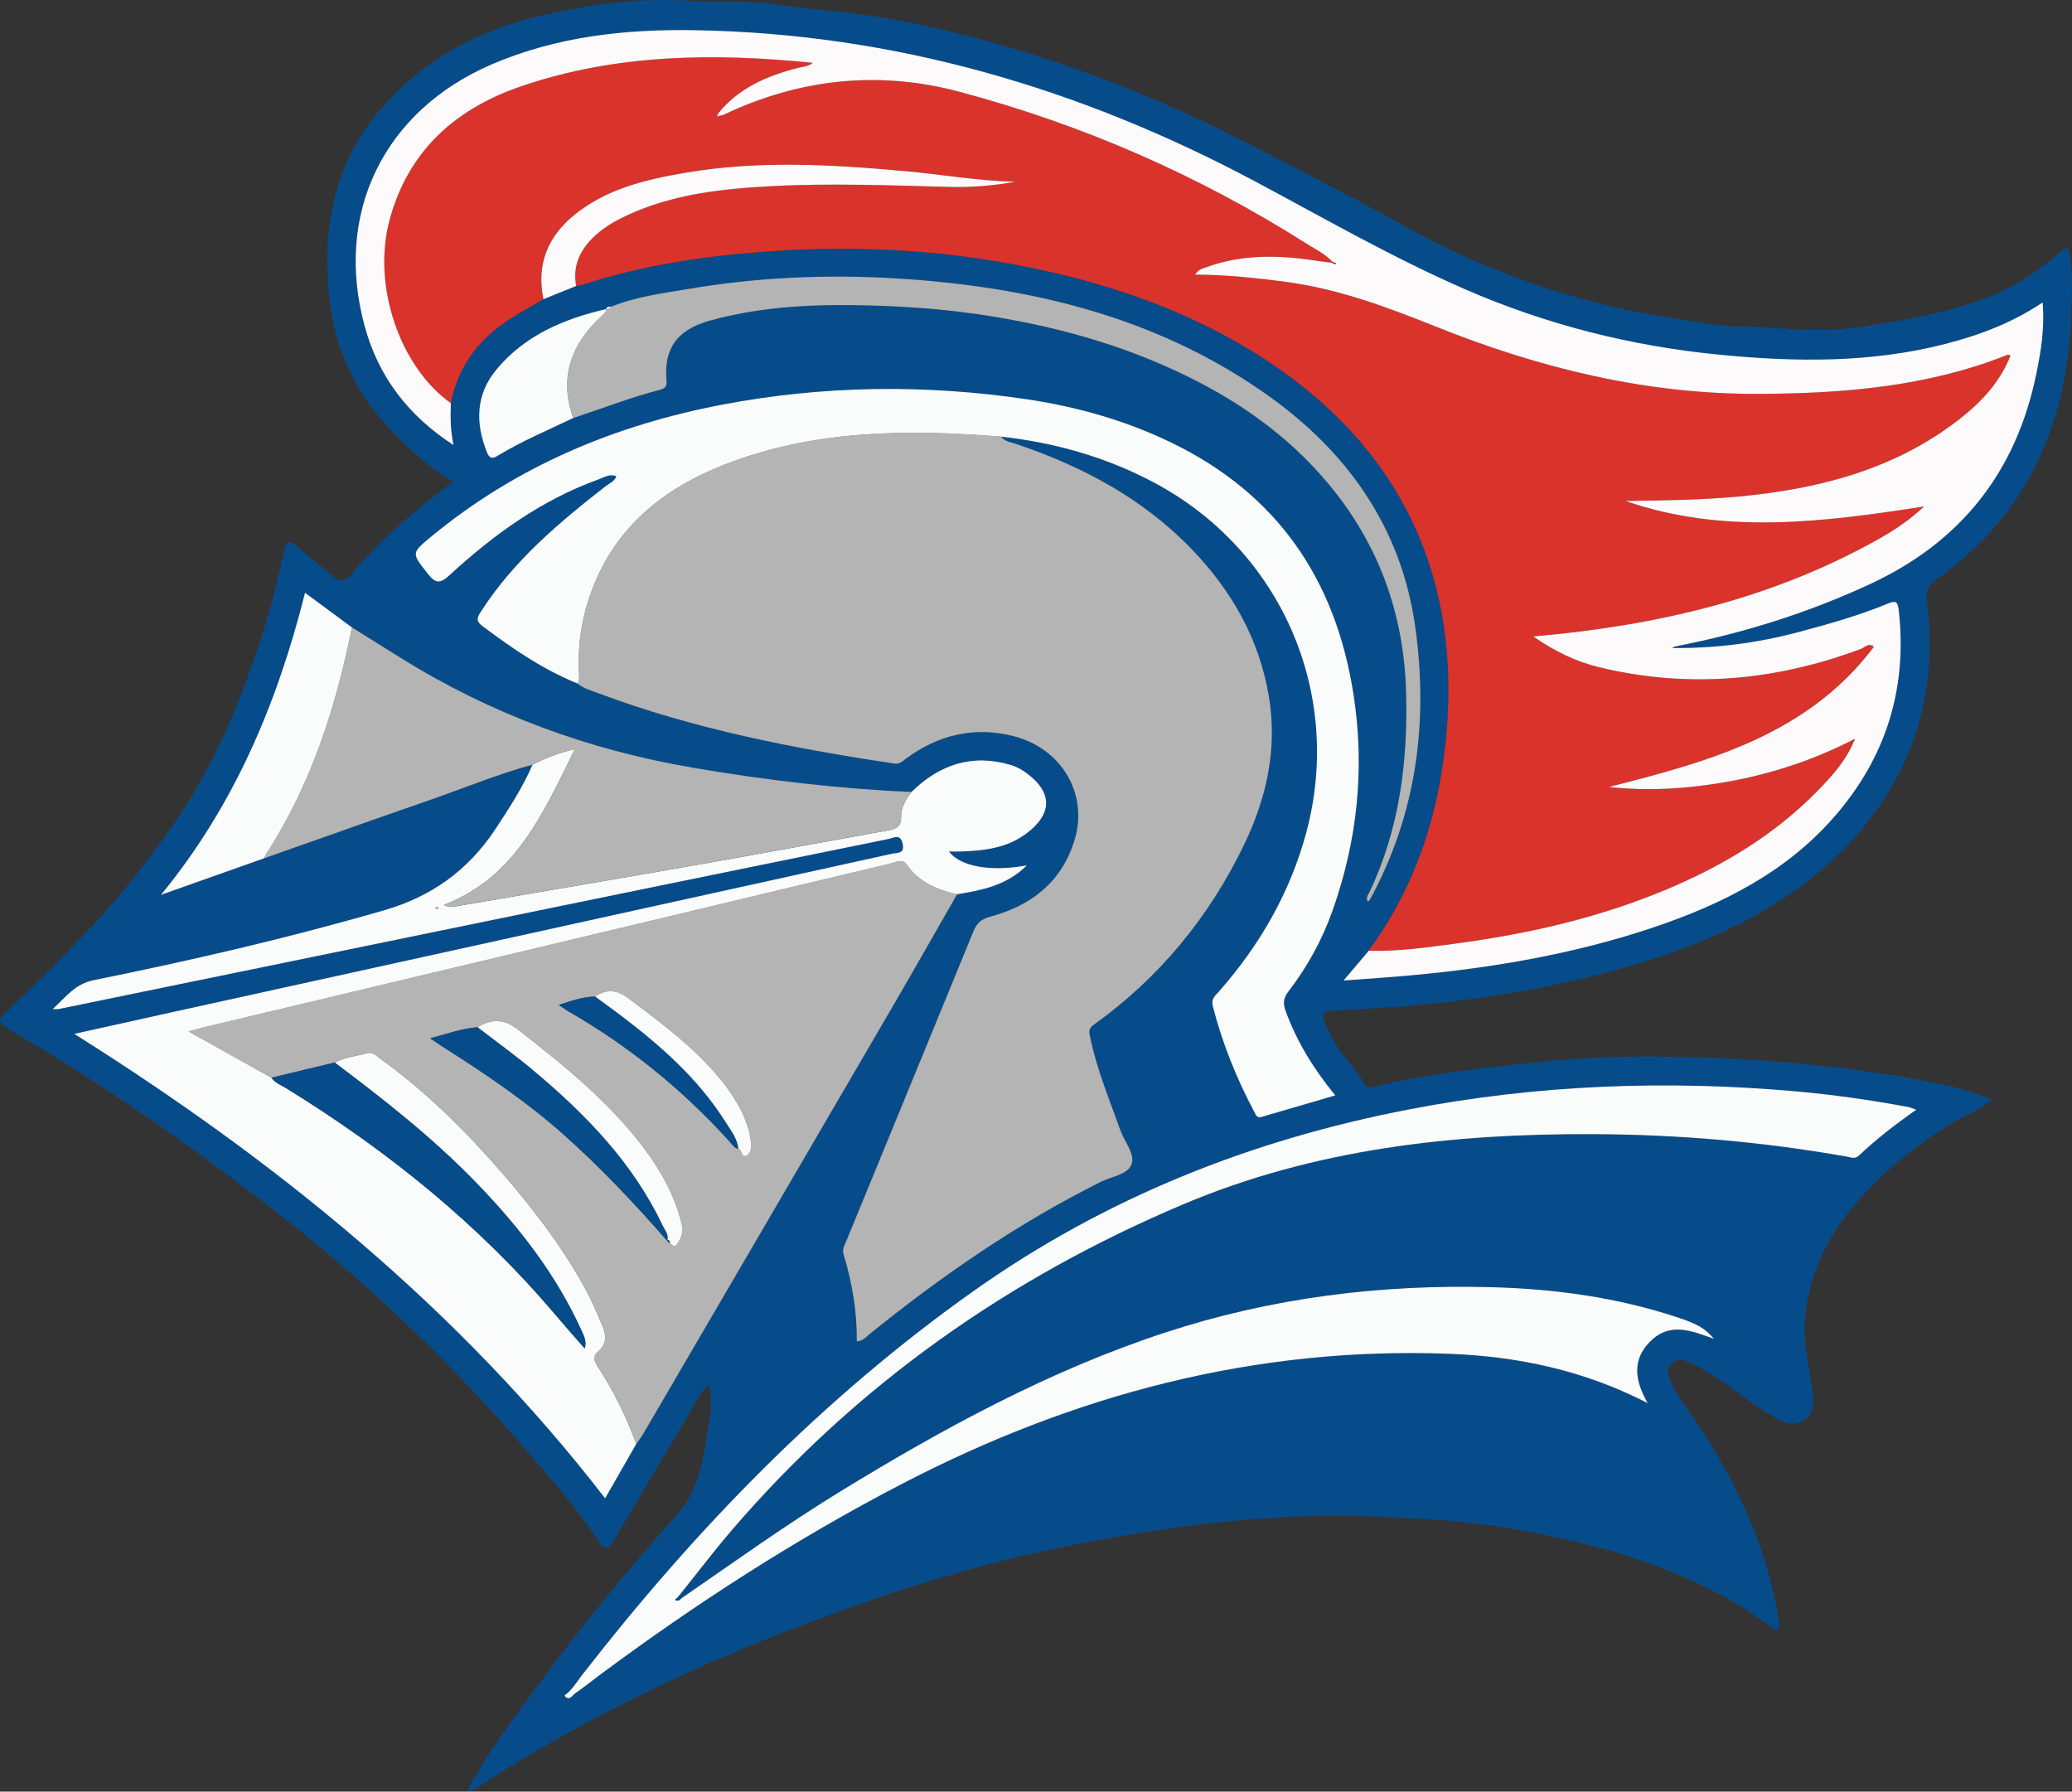 <?xml version="1.0" encoding="UTF-8"?><svg id="b" xmlns="http://www.w3.org/2000/svg" viewBox="0 0 699.27 604.59"><rect x="0" y="0" width="699.27" height="604.59" fill="#333333" stroke="none"/><g id="c"><path d="M157.62,604.31c6.73-12.35,15.06-23.66,23.39-34.92,14.92-20.16,30.69-39.64,47.52-58.29,6.16-6.83,8.45-16.07,9.83-25.17.91-6.03,2.59-12.1.84-18.52-3.48,2.77-4.75,6.67-6.77,10-8.49,14.02-16.86,28.12-25.15,42.26-1.9,3.24-3.2,3.66-5.45.22-8.12-12.4-18.06-23.35-27.76-34.51-24.77-28.52-52.25-54.21-82.04-77.31-28.23-21.9-57.54-42.35-88.43-60.43-4.61-2.7-4.72-2.88-.78-6.71,9.1-8.85,18.16-17.78,26.9-26.93,10.74-11.24,20.38-23.61,29.27-36.47,13.3-19.24,22.15-40.53,29.26-62.67,3.08-9.61,5.57-19.37,7.72-29.21.79-3.62,2.04-3.12,4.23-1.26,3.83,3.26,7.83,6.3,11.6,9.63,2.73,2.41,4.13,2.88,7.06-.6,9.82-11.68,21.42-21.58,34.02-30.79-9.49-5.98-17.66-13.37-24.8-21.82-10.33-12.22-15.77-26.53-17.15-42.4-1.87-21.61,1.71-41.9,15.65-59.27,14.65-18.26,34.12-28.8,56.64-34.02C199.79,1.27,216.54-.83,233.61.31c9.29.62,18.66-.25,27.91,1.12,13.76,2.04,27.68,2.75,41.36,5.38,43.12,8.29,83.77,23.5,122.59,43.8,16.22,8.48,32.58,16.72,48.53,25.69,21.45,12.06,44.18,20.74,67.96,26.62,8.73,2.16,17.65,3.7,26.59,5.1,6.11.95,12.41,2.15,18.36,2.17,12.72.05,25.31,2.26,38.24.49,13.97-1.91,27.7-4.25,41.06-8.6,11.31-3.68,21.18-9.97,30.04-17.86.39-.35,1.09-.36,1.73-.55,1.77,6.95,1.23,13.93,1.08,20.84-.32,14.24-2.54,28.17-7.39,41.66-7.4,20.59-20.38,36.83-38.13,49.36-2.54,1.79-3.67,3.42-3.25,6.78,2.89,22.98-.68,44.78-12.84,64.78-10.62,17.47-25.45,30.59-43.03,40.69-20.69,11.9-43.3,18.71-66.4,23.82-24.35,5.38-49.09,8.13-74.02,9.16-9.01.37-8.75.46-4.9,8.62,2.92,6.2,8.09,10.69,11.5,16.47.65,1.1,1.67,1.32,3.06.97,16.01-4.12,32.39-5.82,48.77-7.72,17.3-2,34.61-2.9,52.01-2.52,14.45.32,28.84.97,43.27,2.38,16.76,1.64,33.36,3.84,49.78,7.39,4.92,1.06,9.67,2.94,14.95,4.58-4.35,3.94-9.48,5.55-13.93,8.26-12.21,7.44-23.23,16.38-32.43,27.2-9.27,10.9-15.49,23.27-16.9,38.14-.86,8.97,1.62,17.15,2.6,25.67.4,3.47.31,6.53-2.56,8.76-2.96,2.31-6.14,1.59-9.17-.03-7.83-4.21-14.51-10.13-22.04-14.8-3-1.86-5.96-3.77-9.34-4.97-2.06-.73-3.29.05-4.75,1.25-1.67,1.38-1.09,2.77-.56,4.35,1.94,5.85,6.05,10.39,9.36,15.39,13.41,20.28,23.61,41.86,27.47,66.1.19,1.17.92,2.58.02,3.35-1.12.95-2.15-.46-3.02-1.08-26.83-19.2-57.59-27.75-89.54-33.06-14.42-2.39-28.96-3.06-43.56-3.64-36.12-1.42-71.52,3.25-106.76,10.52-19.26,3.97-38.16,9.19-56.74,15.42-48.05,16.1-94.24,36.33-137.02,63.83-1.81,1.17-3.47,2.83-5.89,2.77l-.05-.05ZM204.53,104.38l.07-.09c-14.29,3.3-27.46,8.86-37.06,20.42-6.96,8.38-7.19,17.98-3.2,27.88.76,1.89,1.53,2.49,3.5,1.28,8.17-4.99,17-8.68,25.61-12.79,9.77-3.21,19.36-6.97,29.33-9.55,1.63-.42,2.36-1.14,2.18-3.08-1.22-12.86,5.93-17.86,14.78-20.29,15.91-4.37,32.3-5.42,48.66-5.18,13.98.2,27.97,1.07,41.9,3.1,24.5,3.58,48.08,9.99,70.34,20.88,19.48,9.53,36.65,22.1,50.12,39.32,15.52,19.85,23.15,42.49,23.79,67.58.59,23.26-2.22,45.88-12.35,67.17-.43.9-1.43,1.97-.5,3.27.3-.37.64-.68.84-1.06,15.63-28.85,19.58-59.88,15.09-91.78-4.74-33.73-23.24-59.54-50.81-78.8-37.33-26.08-79.92-36.03-124.53-38.72-23.17-1.4-46.36-.39-69.33,3.47-8.94,1.5-17.99,2.59-26.51,6.02-.67.24-1.69-.22-1.91.94ZM89.13,289.63c18.55-6.53,37.07-13.14,55.66-19.57,11.64-4.03,23.03-8.79,34.94-12.03-3.37,7.75-7.95,14.8-12.59,21.82-9.09,13.75-21.4,22.64-37.4,27.28-32.36,9.39-65.14,16.93-98.13,23.62-6.29,1.27-9.26,5.57-13.83,9.77,1.3,0,1.6.05,1.88,0,48.31-9.91,96.62-19.84,144.93-29.75,45.13-9.26,90.26-18.51,135.4-27.7,1.66-.34,3.93-1.91,4.67,1.71.69,3.38-1.81,2.91-3.34,3.24-81.02,17.87-162.06,35.68-243.09,53.5-10.73,2.36-21.45,4.75-33.16,7.35,68.43,43.04,129.74,92.8,179.16,156.73,3.75-6.54,7.12-12.43,10.49-18.31.83-1.2,1.74-2.36,2.47-3.61,27.95-47.85,55.9-95.7,83.81-143.58,7.41-12.72,14.67-25.53,22-38.3,8.43-1.4,16.78-2.98,23.55-9.76-12.61,2.28-22.53.25-26.28-4.69,1.44,0,2.73.04,4.01,0,7.75-.27,15.36-1.11,21.89-5.9,9.14-6.7,9.21-14.1.13-20.67-1.53-1.11-3.28-2.09-5.08-2.62-13.03-3.88-24.09-.23-33.58,9.09-24.77-1.05-49.32-4-73.77-8.17-35.3-6.01-68.21-18.11-98.61-37.05-5.5-3.42-10.98-6.86-16.47-10.29-5.17-3.82-10.34-7.64-15.83-11.7-9.44,37.48-23.98,71.91-48.62,101.93,11.6-4.11,23.2-8.22,34.8-12.33ZM190.52,572.16c1.62,2.11,2.6-.08,3.54-.71,2.93-1.98,5.68-4.24,8.52-6.35,32.33-23.98,66.02-45.76,101.8-64.34,58.02-30.12,119.23-46.44,184.94-43.9,23.09.89,45.27,5.58,66.75,16.63-4.22-7.4-5.54-14.52.97-20.92,6.64-6.52,13.85-3.48,21.41-.76-3.02-3.54-5.5-4.99-12.38-7.27-20.23-6.69-41.06-9.56-62.32-10.15-37.72-1.05-74.68,3.54-110.54,15.3-38.96,12.78-74.73,32.25-109.56,53.58-18.41,11.28-35.94,23.86-53.69,36.1-.22-.34-.45-.69-.67-1.03,6.01-7.48,11.82-15.14,18.07-22.41,41.94-48.74,93.17-84.74,152.21-109.62,44.19-18.63,90.91-23.8,138.4-23.58,28.58.13,56.98,2.57,85.15,7.55,1.36.24,2.85.98,4.21-.29,5.87-5.55,12.25-10.49,19.38-15.5-1.4-.48-2.04-.8-2.73-.93-12.5-2.33-25.08-4.14-37.74-5.26-43.83-3.9-87.42-2.26-130.7,6.08-53.17,10.25-102.41,29.77-146.81,61.18-51.06,36.13-94,80.45-132.23,129.63-1.87,2.4-3.39,5.12-5.93,6.93.31.25.33,1.24,1.06.41-.37-.12-.73-.25-1.1-.37ZM337.84,147.34c18.08,2,35.3,6.86,51.44,15.4,42.94,22.72,64.14,71.05,51.61,117.99-5.44,20.36-15.68,38.14-29.56,53.9-1.19,1.36-2.69,2.38-2.04,4.9,3.2,12.52,7.98,24.39,14.05,35.77.46.87.84,2.06,2.23,1.66,8.24-2.39,16.47-4.8,25.04-7.31-7.31-8.97-13.03-18.22-16.78-28.62-.86-2.38-.76-4.18.95-6.4,6.44-8.35,11.46-17.52,14.98-27.5,8.37-23.73,10.88-47.98,7-72.91-6.05-38.81-25.8-67.62-61.51-84.89-15.55-7.52-32.02-12.14-49.03-14.65-34.22-5.04-68.42-4.61-102.4,1.85-36.26,6.89-69.48,20.79-98.21,44.47-6.93,5.71-6.74,5.61-1.28,12.57,2.59,3.3,4.08,3.55,7.36.53,14.88-13.69,31.11-25.43,50.37-32.36,1.83-.66,3.68-1.92,5.93-1.06-.59,1.79-2.25,2.34-3.47,3.29-15.81,12.29-31.06,25.13-42.09,42.19-1.24,1.91-2.12,3.24.32,5.07,10.06,7.56,20.39,14.64,32.12,19.42,2.09,1.72,4.7,2.4,7.14,3.32,32.27,12.09,65.87,18.61,99.81,23.7,1.82.27,2.69-.76,3.85-1.62,10.94-8.12,23.13-11.01,36.35-7.64,16.32,4.16,25.32,19.58,20.62,35.02-4.3,14.14-14.61,22.18-28.39,25.87-3.21.86-4.64,2.26-5.78,5.05-14.22,34.75-28.52,69.46-42.77,104.19-.61,1.48-1.57,2.97-1.05,4.66,2.92,9.57,4.59,19.35,4.49,29.43,2.07-.1,2.98-1.37,4.09-2.26,24.4-19.74,50.1-37.51,78.27-51.55,3.65-1.82,9.12-2.49,10.38-5.95,1.24-3.43-2.39-7.55-3.77-11.41-3.7-10.39-8-20.57-10.2-31.44-.32-1.57-.76-2.83,1.11-4.16,22.22-15.88,39.03-36.38,50.86-60.9,7.64-15.85,11.29-32.54,8.29-50.2-3.27-19.26-12.59-35.52-25.94-49.38-16.52-17.17-37.01-28.06-59.41-35.6-1.77-.6-3.75-.79-5-2.45ZM461.88,320.86c-2.62,3.09-5.23,6.19-8.49,10.04,8.28-.63,15.47-1.09,22.64-1.74,27.74-2.54,55.09-7.19,81.55-16.06,23.24-7.79,44.87-18.52,61.35-37.37,17.47-19.97,24.8-43.26,21.83-69.73-.32-2.83-.85-3.49-3.68-2.31-9.83,4.09-20.08,6.94-30.35,9.67-13.88,3.69-28,5.49-42.39,5.32.47-.41,1-.52,1.52-.63,22.55-4.41,44.26-11.21,65.17-20.91,30.85-14.31,49.42-37.99,56.19-71.11,1.58-7.71,2.83-15.48,2.1-23.96-10.44,6.99-21.47,11.07-32.92,14.02-25.15,6.46-50.63,6.11-76.23,3.61-29.78-2.91-58.39-10.15-85.85-22.11-24.28-10.58-47.19-23.78-70.49-36.21-59.2-31.59-121.95-50.04-189.35-51.18-23.52-.4-46.62,2.09-68.54,11.52-36.5,15.7-53.38,50.36-42.85,88.59,4.66,16.91,14.67,29.99,29.93,39.9-1.09-5.08-1.05-9.6-.9-14.13,1.7-8.79,5.78-16.23,12.27-22.45,5.6-5.37,12.44-8.78,19-12.65,3.68-1.48,7.36-2.97,11.04-4.45.72-.13,1.47-.18,2.16-.41,19.47-6.39,39.6-9.46,59.92-11.05,28.83-2.25,57.54-1.12,86.06,4.24,30.62,5.76,59.66,15.58,85.75,32.92,50.76,33.73,66.94,82.83,58.31,137.76-3.49,22.23-11.36,42.69-24.75,60.89Z" fill="#064c8b" stroke-width="0"/><polygon points="157.68 604.36 157.47 604.59 157.62 604.31 157.68 604.36" fill="#064c8b" stroke-width="0"/><path d="M183.41,100.96c-6.56,3.87-13.4,7.29-19,12.65-6.49,6.22-10.57,13.66-12.27,22.45-17.36-12.39-26.67-39.88-20.64-62.01,6.33-23.25,22.23-37.39,44.42-44.96,31.99-10.91,64.87-11.28,98.4-7.9-1.65,1.3-3.32,1.26-4.85,1.66-10.47,2.67-20.16,6.72-27.17,15.48-.07.35-.14.7-.2,1.05.32-.13.64-.26.96-.38.43-.11.88-.16,1.28-.35,25.54-12.14,52.29-14.93,79.41-7.7,41.55,11.08,80.68,28.14,117.08,51.21,3.07,1.94,6.42,3.53,8.93,6.29l-.2.22c-1.75-.23-3.5-.41-5.25-.68-12.56-1.96-25.01-2.28-37.19,2.17-1.26.46-2.68.68-3.81,2.49,10.64.07,20.61,1.14,30.56,2.45,17.75,2.34,34.36,8.57,50.79,15.15,35.03,14.03,71.04,22.84,109.03,22.66,28.69-.14,56.96-2.46,83.94-13.24.18-.07.5.21.85.36-3.56,8.97-9.9,15.72-17.32,21.49-21.81,16.94-47.32,23.47-74.2,26.01-12.77,1.21-25.57,1.34-38.4,1.53,32.95,11.37,66.31,7.22,100.8,1.84-5.2,4.8-10.1,8.01-15.2,10.89-35.9,20.24-75,29.34-116.73,32.98,7.4,5.11,14.56,8.54,22.25,10.39,30.06,7.26,59.51,4.62,88.35-6.19,1.36-.51,2.65-2.23,4.36-.68h-.01c-22.39,29.68-55.75,38.72-89.41,47.27,9.02,1,17.87.93,26.72.07,19.46-1.9,37.99-6.98,55.44-15.88.15.15.31.3.47.45-2.7,6.54-7.37,11.69-12.2,16.63-14.24,14.58-31.32,24.93-49.94,32.86-22.95,9.77-47.03,15.34-71.66,18.64-9.92,1.33-19.85,2.79-29.92,2.52,13.4-18.21,21.26-38.67,24.75-60.89,8.63-54.93-7.55-104.03-58.31-137.76-26.09-17.34-55.13-27.16-85.75-32.92-28.52-5.36-57.23-6.49-86.06-4.24-20.31,1.59-40.44,4.66-59.92,11.05-.69.23-1.44.28-2.16.41-1.16-6.18.84-11.31,5.11-15.75,3.44-3.59,7.64-6.04,12.07-8.1,15.45-7.19,32.06-8.95,48.75-9.84,20.08-1.07,40.19-.24,60.28.27,7.34.19,14.69-.42,21.95-1.76-12.3-.28-24.4-2.42-36.6-3.53-24.9-2.27-49.82-3.76-74.69.49-13.34,2.28-26.41,5.35-37.26,14.05-9.16,7.34-13.11,16.84-10.65,28.62Z" fill="#da332c" stroke-width="0"/><path d="M337.84,147.34c1.25,1.66,3.23,1.85,5,2.45,22.4,7.54,42.88,18.43,59.41,35.6,13.34,13.86,22.66,30.12,25.94,49.38,3,17.67-.65,34.35-8.29,50.2-11.83,24.52-28.64,45.02-50.86,60.9-1.87,1.34-1.43,2.59-1.11,4.16,2.21,10.87,6.51,21.06,10.2,31.44,1.37,3.86,5.01,7.97,3.77,11.41-1.26,3.47-6.73,4.13-10.38,5.95-28.17,14.04-53.86,31.81-78.27,51.55-1.1.89-2.02,2.16-4.09,2.26.09-10.08-1.58-19.86-4.49-29.43-.51-1.69.45-3.19,1.05-4.66,14.25-34.73,28.56-69.45,42.77-104.19,1.14-2.79,2.57-4.19,5.78-5.05,13.78-3.69,24.09-11.72,28.39-25.87,4.69-15.44-4.31-30.86-20.62-35.02-13.22-3.37-25.41-.48-36.35,7.64-1.16.86-2.04,1.89-3.85,1.62-33.94-5.09-67.54-11.61-99.81-23.7-2.45-.92-5.05-1.6-7.14-3.32.73-.89.6-1.91.53-2.96-.57-9.56.82-18.86,4.08-27.84,7.94-21.91,24.37-35.06,45.35-43.2,30.1-11.68,61.44-11.81,93-9.32Z" fill="#b3b4b3" stroke-width="0"/><path d="M625.14,249.76c-17.45,8.9-35.98,13.98-55.44,15.88-8.85.86-17.7.93-26.72-.07,33.65-8.54,67.02-17.59,89.4-47.25-.19-.2-.38-.4-.56-.61-.07.12-.14.25-.21.37.27.07.53.15.8.22-1.72-1.56-3.01.17-4.36.68-28.85,10.8-58.29,13.44-88.35,6.19-7.7-1.86-14.85-5.28-22.25-10.39,41.73-3.64,80.83-12.74,116.73-32.98,5.1-2.88,10-6.09,15.2-10.89-34.5,5.38-67.85,9.53-100.8-1.84,12.83-.2,25.63-.33,38.4-1.53,26.88-2.54,52.39-9.07,74.2-26.01,7.42-5.77,13.77-12.52,17.32-21.49-.35-.16-.67-.44-.85-.36-26.98,10.78-55.25,13.1-83.94,13.24-37.99.19-74-8.63-109.03-22.66-16.43-6.58-33.04-12.81-50.79-15.15-9.96-1.31-19.92-2.38-30.56-2.45,1.12-1.82,2.55-2.03,3.81-2.49,12.18-4.45,24.64-4.13,37.19-2.17,1.74.27,3.5.46,5.25.68.33.18.64.38.99.51.06.02.24-.27.36-.42-.38-.1-.77-.2-1.15-.31-2.51-2.76-5.86-4.34-8.93-6.29-36.4-23.07-75.53-40.13-117.08-51.21-27.12-7.23-53.87-4.44-79.41,7.7-.39.19-.85.23-1.28.35-.25-.22-.51-.45-.76-.67,7.01-8.75,16.7-12.8,27.17-15.48,1.53-.39,3.2-.36,4.85-1.66-33.53-3.37-66.41-3.01-98.4,7.9-22.19,7.57-38.09,21.71-44.42,44.96-6.02,22.13,3.29,49.62,20.64,62.01-.15,4.52-.19,9.04.9,14.13-15.26-9.91-25.27-22.99-29.93-39.9-10.54-38.23,6.34-72.89,42.85-88.59,21.92-9.42,45.02-11.92,68.54-11.52,67.4,1.15,130.14,19.59,189.35,51.18,23.31,12.44,46.22,25.63,70.49,36.21,27.46,11.97,56.07,19.2,85.85,22.11,25.6,2.5,51.09,2.85,76.23-3.61,11.45-2.94,22.48-7.02,32.92-14.02.73,8.48-.53,16.26-2.1,23.96-6.77,33.12-25.34,56.8-56.19,71.11-20.91,9.7-42.63,16.5-65.17,20.91-.53.1-1.05.22-1.52.63,14.38.17,28.51-1.63,42.39-5.32,10.27-2.73,20.52-5.59,30.35-9.67,2.83-1.18,3.37-.51,3.68,2.31,2.97,26.48-4.36,49.76-21.83,69.73-16.49,18.85-38.11,29.58-61.35,37.37-26.47,8.87-53.82,13.52-81.55,16.06-7.17.66-14.36,1.11-22.64,1.74,3.26-3.85,5.87-6.94,8.49-10.04,10.06.27,20-1.19,29.92-2.52,24.63-3.3,48.71-8.87,71.66-18.64,18.62-7.93,35.7-18.28,49.94-32.86,4.83-4.95,9.5-10.09,12.2-16.63.14-.25.28-.5.42-.75-.29.1-.59.2-.88.3Z" fill="#fcfafa" stroke-width="0"/><path d="M323,301.8c-7.33,12.77-14.59,25.58-22,38.3-27.9,47.88-55.86,95.73-83.81,143.58-.73,1.26-1.64,2.41-2.47,3.61-3.33-9.2-7.62-17.92-12.97-26.11-1.18-1.81-1.89-3.45,0-5.03,3.21-2.69,2.87-5.79,1.38-9.13-1.44-3.23-2.68-6.56-4.32-9.69-7.84-15-17.99-28.38-29.02-41.14-12.49-14.46-25.97-27.83-41.53-39.01-1.28-.92-2.43-2.3-4.31-1.79-3.68,1-7.55,1.33-10.98,3.18-7.12,1.71-14.23,3.41-21.35,5.12-9.1-5.09-18.2-10.18-27.99-15.65,2.23-.6,3.63-1,5.05-1.34,52.59-12.54,105.19-25.07,157.78-37.61,24.57-5.86,49.14-11.75,73.71-17.6,1.93-.46,4.42-1.88,5.79.15,4.15,6.14,10.32,8.54,17.05,10.15ZM249.19,387.72c1.33.31.85,3.04,2.6,2.32,1.38-.57,1.86-2.27,1.7-3.82-.16-1.61-.38-3.23-.81-4.78-1.66-5.93-4.79-11.12-8.56-15.92-9.06-11.54-20.71-20.17-32.37-28.81-3.77-2.79-7.17-2.95-10.9-.4-4.13.07-7.93,1.44-12.25,2.81,1.42.96,2.34,1.67,3.35,2.25,20.32,11.62,38.22,26.22,53.97,43.51.97,1.06,1.71,2.45,3.27,2.86ZM225.05,418.64c.35.34.7.69,1.05,1.03.77.19,1.3,1.76,2.38.18,1.4-2.04,2.2-4,1.6-6.58-2.23-9.53-6.85-17.88-12.63-25.6-11.88-15.88-27.18-28.12-42.66-40.23-4.77-3.74-8.88-3.66-13.6-.79-5.27.43-10.19,2.19-15.99,3.73,1.81,1.22,2.96,2.04,4.15,2.79,13.93,8.85,27.63,18.03,40.04,28.96,12.84,11.32,24.56,23.75,35.82,36.62l-.16-.12Z" fill="#b3b4b3" stroke-width="0"/><path d="M323,301.8c-6.73-1.62-12.9-4.01-17.05-10.15-1.37-2.03-3.86-.61-5.79-.15-24.58,5.84-49.14,11.74-73.71,17.6-52.59,12.54-105.19,25.07-157.78,37.61-1.42.34-2.82.75-5.05,1.34,9.79,5.47,18.89,10.56,27.99,15.65,1.24,1.77,3.26,2.47,4.98,3.53,34.23,21.06,65.15,46.03,91.18,76.83,3.11,3.68,6.31,7.27,9.57,11.01.73-2.47-.3-4.31-1.16-6.19-8.68-19.09-21.4-35.29-35.92-50.21-14.48-14.88-30.75-27.65-47.3-40.08,3.43-1.85,7.3-2.18,10.98-3.18,1.88-.51,3.04.87,4.31,1.79,15.56,11.18,29.04,24.56,41.53,39.01,11.03,12.77,21.19,26.14,29.02,41.14,1.63,3.13,2.88,6.46,4.32,9.69,1.49,3.34,1.83,6.44-1.38,9.13-1.88,1.58-1.18,3.21,0,5.03,5.35,8.19,9.64,16.91,12.97,26.11-3.37,5.89-6.74,11.77-10.49,18.31-49.42-63.93-110.73-113.69-179.16-156.73,11.7-2.59,22.42-4.99,33.16-7.35,81.03-17.82,162.07-35.63,243.09-53.5,1.53-.34,4.04.13,3.34-3.24-.74-3.62-3.01-2.05-4.67-1.71-45.14,9.19-90.27,18.44-135.4,27.7-48.31,9.91-96.62,19.84-144.93,29.75-.28.06-.58,0-1.88,0,4.57-4.21,7.54-8.5,13.83-9.77,32.99-6.68,65.77-14.23,98.13-23.62,16-4.64,28.31-13.54,37.4-27.28,4.65-7.02,9.23-14.07,12.59-21.82,4.14-2.15,8.42-3.89,14.33-5.29-10.82,21.78-19.93,43.22-44.21,52.6,1.94,1.09,3.25.63,4.5.41,27.19-4.65,54.4-9.26,81.57-14.03,21.36-3.75,42.68-7.74,64.03-11.56,2.69-.48,4.21-1.44,4.17-4.51-.04-3.2,1.58-5.92,3.51-8.42,9.49-9.32,20.55-12.97,33.58-9.09,1.8.54,3.55,1.52,5.08,2.62,9.08,6.56,9,13.97-.13,20.67-6.53,4.79-14.14,5.64-21.89,5.9-1.28.04-2.57,0-4.01,0,3.75,4.94,13.67,6.97,26.28,4.69-6.77,6.78-15.12,8.36-23.55,9.76ZM148.15,306.33c-.42-.08-.67-.2-.89-.15-.39.08-.41.31-.06.51.1.06.27.09.37.04.18-.07.32-.22.58-.4Z" fill="#fafbfb" stroke-width="0"/><path d="M229.96,539.38c17.75-12.25,35.28-24.83,53.69-36.11,34.83-21.33,70.61-40.81,109.56-53.58,35.86-11.76,72.82-16.36,110.54-15.3,21.26.59,42.09,3.46,62.32,10.15,6.88,2.28,9.36,3.72,12.38,7.27-7.55-2.71-14.77-5.76-21.41.76-6.51,6.4-5.19,13.52-.97,20.92-21.48-11.05-43.67-15.73-66.75-16.63-65.71-2.54-126.92,13.77-184.94,43.9-35.78,18.58-69.47,40.36-101.8,64.34-2.85,2.11-5.59,4.37-8.52,6.35-.94.64-1.92,2.83-3.54.71l.03-.03c2.55-1.83,4.07-4.54,5.94-6.94,38.23-49.18,81.17-93.5,132.23-129.63,44.4-31.41,93.63-50.94,146.81-61.18,43.28-8.34,86.87-9.98,130.7-6.08,12.66,1.13,25.24,2.94,37.74,5.26.68.13,1.33.44,2.73.93-7.13,5.01-13.5,9.95-19.38,15.5-1.35,1.28-2.84.53-4.21.29-28.17-4.98-56.57-7.42-85.15-7.55-47.49-.22-94.21,4.95-138.4,23.58-59.03,24.89-110.27,60.89-152.21,109.62-6.26,7.27-12.06,14.93-18.07,22.41-.26.34-.52.68-.78,1.01-.34.13-.81.29-.47.72.13.17.69.01,1.05,0,.29-.23.58-.47.87-.7Z" fill="#fafbfb" stroke-width="0"/><path d="M337.84,147.34c-31.56-2.49-62.89-2.36-93,9.32-20.98,8.14-37.41,21.3-45.35,43.2-3.26,8.98-4.65,18.28-4.08,27.84.06,1.05.19,2.07-.53,2.96-11.73-4.78-22.06-11.86-32.12-19.42-2.44-1.83-1.55-3.16-.32-5.07,11.04-17.06,26.28-29.9,42.09-42.19,1.22-.95,2.88-1.51,3.47-3.29-2.26-.87-4.1.4-5.93,1.06-19.25,6.93-35.49,18.67-50.37,32.36-3.28,3.02-4.78,2.76-7.36-.53-5.46-6.96-5.65-6.86,1.28-12.57,28.72-23.68,61.95-37.58,98.21-44.47,33.98-6.46,68.19-6.89,102.4-1.85,17.02,2.51,33.48,7.13,49.03,14.65,35.71,17.27,55.46,46.08,61.51,84.89,3.89,24.93,1.38,49.18-7,72.91-3.52,9.98-8.55,19.16-14.98,27.5-1.71,2.22-1.81,4.02-.95,6.4,3.75,10.4,9.47,19.65,16.78,28.62-8.57,2.51-16.8,4.92-25.04,7.31-1.39.4-1.77-.79-2.23-1.66-6.06-11.38-10.84-23.25-14.05-35.77-.65-2.52.85-3.54,2.04-4.9,13.88-15.76,24.12-33.54,29.56-53.9,12.53-46.94-8.67-95.27-51.61-117.99-16.14-8.54-33.36-13.4-51.44-15.4Z" fill="#fafbfb" stroke-width="0"/><path d="M307.64,267.24c-1.92,2.49-3.54,5.22-3.51,8.42.04,3.07-1.48,4.03-4.17,4.51-21.35,3.81-42.67,7.8-64.03,11.56-27.17,4.77-54.38,9.38-81.57,14.03-1.25.21-2.56.67-4.5-.41,24.28-9.38,33.38-30.82,44.21-52.6-5.91,1.4-10.2,3.14-14.33,5.29-11.91,3.24-23.3,8-34.94,12.03-18.59,6.43-37.11,13.04-55.66,19.57.25-.52.45-1.08.76-1.56,15.15-23.36,23.42-49.32,28.9-76.34,5.49,3.43,10.98,6.87,16.47,10.29,30.39,18.94,63.31,31.03,98.61,37.05,24.45,4.17,49,7.11,73.77,8.17Z" fill="#b3b4b3" stroke-width="0"/><path d="M206.44,103.43c8.51-3.43,17.57-4.52,26.51-6.02,22.96-3.86,46.15-4.86,69.33-3.47,44.61,2.69,87.2,12.64,124.53,38.72,27.57,19.26,46.07,45.07,50.81,78.8,4.48,31.9.54,62.93-15.09,91.78-.2.38-.54.69-.84,1.06-.92-1.3.07-2.36.5-3.27,10.13-21.29,12.95-43.92,12.35-67.17-.64-25.1-8.27-47.74-23.79-67.58-13.47-17.22-30.64-29.79-50.12-39.32-22.26-10.89-45.84-17.3-70.34-20.88-13.93-2.04-27.92-2.9-41.9-3.1-16.35-.24-32.75.8-48.66,5.18-8.86,2.43-16,7.43-14.78,20.29.18,1.95-.55,2.66-2.18,3.08-9.97,2.58-19.57,6.34-29.33,9.55-4.81-13.63-.79-24.83,9.46-34.32.74-.68,1.65-1.3,1.69-2.47,0,0-.07.09-.07.09.91.23,1.34-.51,1.91-.94Z" fill="#b3b4b3" stroke-width="0"/><path d="M118.79,211.74c-5.48,27.02-13.74,52.98-28.9,76.34-.31.48-.51,1.04-.76,1.56-11.6,4.11-23.2,8.22-34.8,12.33,24.65-30.02,39.19-64.46,48.62-101.93,5.49,4.06,10.66,7.88,15.83,11.7Z" fill="#fafbfb" stroke-width="0"/><path d="M183.41,100.96c-2.46-11.78,1.49-21.27,10.65-28.62,10.85-8.7,23.93-11.77,37.26-14.05,24.87-4.26,49.78-2.77,74.69-.49,12.2,1.11,24.3,3.25,36.6,3.53-7.27,1.33-14.61,1.94-21.95,1.76-20.1-.51-40.2-1.34-60.28-.27-16.69.89-33.3,2.65-48.75,9.84-4.43,2.06-8.63,4.51-12.07,8.1-4.26,4.44-6.26,9.57-5.11,15.75-3.68,1.48-7.36,2.97-11.04,4.45Z" fill="#fcfafa" stroke-width="0"/><path d="M204.59,104.29c-.04,1.18-.95,1.79-1.69,2.47-10.26,9.49-14.27,20.68-9.46,34.32-8.61,4.11-17.44,7.81-25.61,12.79-1.97,1.2-2.73.61-3.5-1.28-3.99-9.9-3.75-19.5,3.2-27.88,9.6-11.56,22.77-17.12,37.06-20.42Z" fill="#fafbfb" stroke-width="0"/><path d="M206.44,103.43c-.58.44-1.01,1.17-1.91.94.22-1.16,1.24-.7,1.91-.94Z" fill="#fafbfb" stroke-width="0"/><path d="M190.52,572.16c.37.12.73.25,1.1.37-.73.83-.75-.16-1.07-.41,0,0-.03.03-.03.03Z" fill="#fafbfb" stroke-width="0"/><path d="M243.04,39c-.32.13-.64.26-.96.38.07-.35.14-.7.2-1.05.25.22.51.45.76.67Z" fill="#fcfafa" stroke-width="0"/><path d="M449.74,88.45c.38.1.77.2,1.15.31-.12.15-.3.45-.36.42-.34-.13-.66-.33-.99-.51,0,0,.2-.22.2-.22Z" fill="#da332c" stroke-width="0"/><path d="M632.4,218.3c-.27-.07-.53-.15-.8-.22.07-.12.14-.25.21-.37.19.2.37.41.56.61,0,0,.02-.02.02-.02Z" fill="#da332c" stroke-width="0"/><path d="M625.14,249.76c.29-.1.59-.2.88-.3-.14.25-.28.5-.42.75-.16-.15-.31-.3-.47-.45Z" fill="#da332c" stroke-width="0"/><path d="M112.96,358.58c16.55,12.43,32.82,25.2,47.3,40.08,14.52,14.92,27.24,31.12,35.92,50.21.85,1.88,1.89,3.72,1.16,6.19-3.25-3.74-6.46-7.33-9.57-11.01-26.02-30.8-56.95-55.76-91.18-76.83-1.72-1.06-3.74-1.76-4.98-3.53,7.12-1.71,14.23-3.41,21.35-5.12Z" fill="#064c8b" stroke-width="0"/><path d="M225.21,418.76c-11.26-12.87-22.98-25.31-35.82-36.62-12.41-10.94-26.11-20.11-40.04-28.96-1.19-.75-2.33-1.57-4.15-2.79,5.8-1.54,10.72-3.31,15.99-3.73,6.19,4.77,12.55,9.34,18.54,14.35,17.79,14.86,33.81,31.26,43.91,52.56.77,1.62,2.19,3.13,1.56,5.2Z" fill="#064c8b" stroke-width="0"/><path d="M225.21,418.76c.63-2.07-.8-3.58-1.56-5.2-10.1-21.3-26.12-37.69-43.91-52.56-5.99-5.01-12.35-9.58-18.54-14.35,4.72-2.87,8.83-2.94,13.6.79,15.48,12.11,30.78,24.35,42.66,40.23,5.78,7.73,10.39,16.08,12.63,25.6.6,2.58-.2,4.54-1.6,6.58-1.08,1.58-1.61,0-2.38-.18-.27-.43.11-1.5-1.05-1.03l.16.12Z" fill="#fafbfb" stroke-width="0"/><path d="M249.19,387.72c-1.56-.41-2.3-1.8-3.27-2.86-15.75-17.28-33.66-31.89-53.97-43.51-1-.57-1.93-1.29-3.35-2.25,4.33-1.37,8.13-2.74,12.26-2.81,2.84,2.09,5.71,4.15,8.53,6.28,13.6,10.28,26.3,21.47,35.49,36.07,1.78,2.83,3.99,5.52,4.31,9.07Z" fill="#064c8b" stroke-width="0"/><path d="M249.19,387.72c-.32-3.55-2.53-6.24-4.31-9.07-9.19-14.6-21.9-25.78-35.49-36.07-2.82-2.13-5.68-4.19-8.53-6.28,3.73-2.55,7.13-2.39,10.9.4,11.66,8.65,23.3,17.28,32.37,28.81,3.77,4.8,6.9,9.99,8.56,15.92.43,1.55.65,3.18.81,4.78.15,1.56-.33,3.26-1.7,3.82-1.75.72-1.27-2.01-2.6-2.32Z" fill="#fafbfb" stroke-width="0"/><path d="M225.05,418.64c1.15-.47.78.61,1.05,1.03-.35-.34-.7-.69-1.05-1.03Z" fill="#064c8b" stroke-width="0"/><path d="M148.15,306.33c-.26.18-.4.33-.58.4-.1.04-.27.01-.37-.04-.35-.2-.33-.42.06-.51.22-.04.47.07.89.15Z" fill="#b3b4b3" stroke-width="0"/><path d="M228.5,539.36c.26-.34.52-.68.78-1.01.22.34.45.69.67,1.03l-.87.7c-.19-.24-.39-.48-.58-.72Z" fill="#064c8b" stroke-width="0"/><path d="M229.08,540.08c-.36,0-.92.17-1.05,0-.34-.43.13-.59.47-.72.19.24.39.48.58.72Z" fill="#064c8b" stroke-width="0"/></g></svg>
